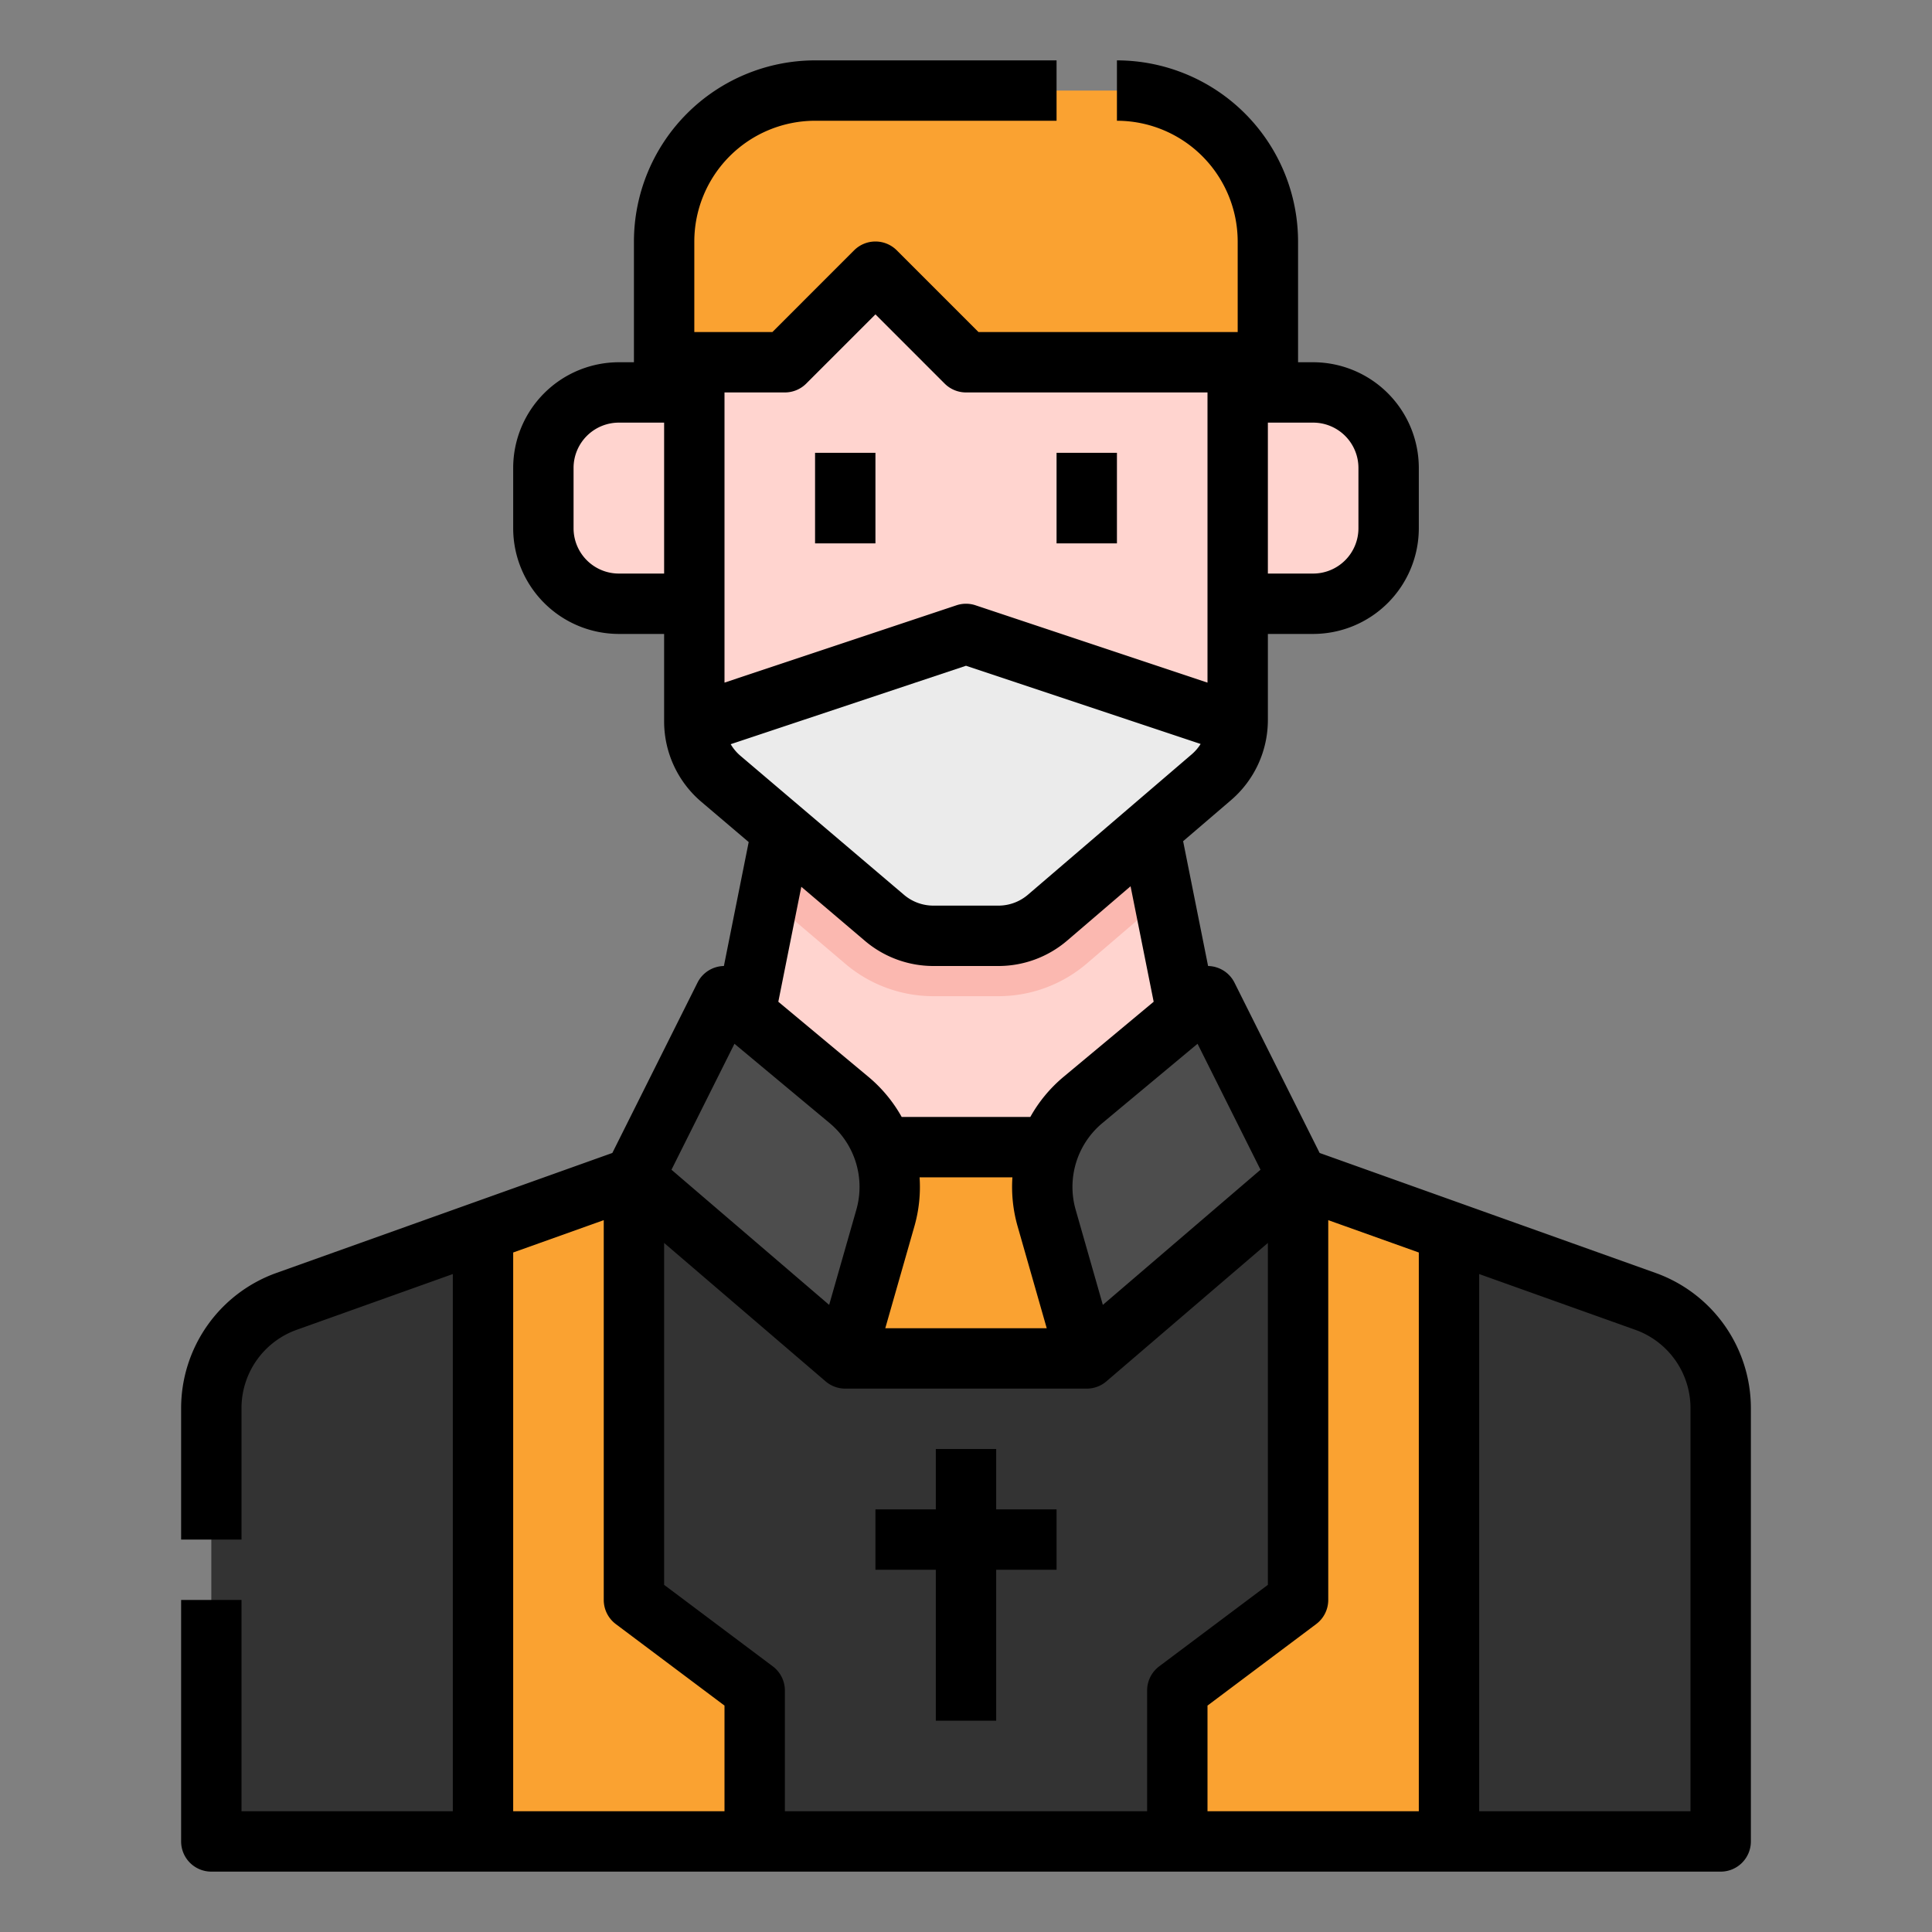 <svg id="Filled_stroke_cut_Ex" data-name="Filled stroke cut Ex" xmlns="http://www.w3.org/2000/svg" width="512" height="512" viewBox="0 0 512 512">
  <rect x="0" y="0" width="512" height="512" fill="#808080" stroke="none"/>
  <title>pastor- man- user- avatar- people- mask</title>
  <g>
    <path d="M56,488V373.142a30,30,0,0,1,19.91-28.253L168,312H344l92.09,32.889A30,30,0,0,1,456,373.142V488Z" style="fill: #333"/>
    <polygon points="281.6 344 320 296 304 216 208 216 192 296 230.4 344 281.6 344" style="fill: #ffd4cf"/>
    <rect x="216" y="304" width="80" height="56" style="fill: #faa231"/>
    <g>
      <path d="M308.378,237.892,304,216H208l-4.411,22.054,20.448,17.378A36.038,36.038,0,0,0,247.351,264H264.6a36.026,36.026,0,0,0,23.428-8.667Z" style="fill: #fbb8b0"/>
      <path d="M348,104H328V72H184v32H164a20,20,0,0,0-20,20v16a20,20,0,0,0,20,20h20v31.159a20,20,0,0,0,7.048,15.24L234.4,243.24A20,20,0,0,0,247.351,248H264.6a20,20,0,0,0,13.015-4.815l43.4-37.2A20,20,0,0,0,328,190.8V160h20a20,20,0,0,0,20-20V124A20,20,0,0,0,348,104Z" style="fill: #ffd4cf"/>
      <path d="M184.018,191.994a20,20,0,0,0,7.03,14.405L234.4,243.24A20,20,0,0,0,247.351,248H264.6a20,20,0,0,0,13.015-4.815l43.4-37.2a20,20,0,0,0,6.948-14L256,168Z" style="fill: #ebebeb"/>
    </g>
    <path d="M224,360l-56-48,24-48,32.993,27.494a30,30,0,0,1,9.641,31.289Z" style="fill: #4d4d4d"/>
    <path d="M288,360l56-48-24-48-32.993,27.494a30,30,0,0,0-9.641,31.289Z" style="fill: #4d4d4d"/>
    <polygon points="168 312 168 424 200 448 200 488 128 488 128 328 168 312" style="fill: #faa231"/>
    <polygon points="344 312 344 424 312 448 312 488 384 488 384 328 344 312" style="fill: #faa231"/>
    <path d="M336,96H256L232,72,208,96H176V64a40,40,0,0,1,40-40h80a40,40,0,0,1,40,40Z" style="fill: #faa231"/>
    <g>
      <rect x="216" y="120" width="16" height="24"/>
      <rect x="280" y="120" width="16" height="24"/>
      <polygon points="264 384 248 384 248 400 232 400 232 416 248 416 248 456 264 456 264 416 280 416 280 400 264 400 264 384"/>
      <path d="M438.78,337.355l-89.062-31.808-22.563-45.125a7.991,7.991,0,0,0-7-4.42l-6.615-33.075,12.678-10.866A27.966,27.966,0,0,0,336,190.8V168h12a28.032,28.032,0,0,0,28-28V124a28.032,28.032,0,0,0-28-28h-4V64a48.055,48.055,0,0,0-48-48V32a32.036,32.036,0,0,1,32,32V88H259.313L237.657,66.343a8,8,0,0,0-11.314,0L204.687,88H184V64a32.036,32.036,0,0,1,32-32h64V16H216a48.055,48.055,0,0,0-48,48V96h-4a28.032,28.032,0,0,0-28,28v16a28.032,28.032,0,0,0,28,28h12v23.159a27.951,27.951,0,0,0,9.868,21.335l12.543,10.66L191.841,256a7.991,7.991,0,0,0-7,4.42l-22.563,45.125L73.22,337.355A38.081,38.081,0,0,0,48,373.142V408H64V373.142a22.046,22.046,0,0,1,14.6-20.719L120,337.637V480H64V424H48v64a8,8,0,0,0,8,8H456a8,8,0,0,0,8-8V373.142A38.081,38.081,0,0,0,438.78,337.355ZM304,448v32H208V448a8,8,0,0,0-3.2-6.4L176,420V329.394l42.794,36.68A8,8,0,0,0,224,368h64a8,8,0,0,0,5.206-1.926L336,329.394V420l-28.8,21.6A8,8,0,0,0,304,448ZM242.326,324.98A37.924,37.924,0,0,0,243.7,312h24.6a37.924,37.924,0,0,0,1.375,12.98l7.72,27.02H234.606Zm91.725-14.989-41.786,35.817-7.206-25.223a22.013,22.013,0,0,1,7.069-22.945l25.234-21.028ZM348,112a12.013,12.013,0,0,1,12,12v16a12.013,12.013,0,0,1-12,12H336V112Zm-140-8a8,8,0,0,0,5.657-2.343L232,83.314l18.343,18.343A8,8,0,0,0,256,104h64v76.9l-61.47-20.49a7.992,7.992,0,0,0-5.06,0L192,180.9V104Zm-44,48a12.013,12.013,0,0,1-12-12V124a12.013,12.013,0,0,1,12-12h12v40Zm29.641,45.219L256,176.433l62.179,20.726a12.043,12.043,0,0,1-2.369,2.753l-43.4,37.2A12.008,12.008,0,0,1,264.6,240H247.351a12.011,12.011,0,0,1-7.772-2.856L196.229,200.3A11.993,11.993,0,0,1,193.641,197.219Zm35.577,52.117A28.029,28.029,0,0,0,247.351,256H264.6a28.016,28.016,0,0,0,18.221-6.741l16.792-14.392,6.122,30.606-23.851,19.876A37.921,37.921,0,0,0,273.046,296H238.954a37.921,37.921,0,0,0-8.84-10.651l-23.851-19.876,6.094-30.467Zm-34.58,27.276,25.234,21.029a22.011,22.011,0,0,1,7.069,22.944l-7.206,25.223-41.786-35.817ZM136,480V331.923l24-8.571V424a8,8,0,0,0,3.2,6.4L192,452v28Zm184,0V452l28.8-21.6A8,8,0,0,0,352,424V323.352l24,8.572V480Zm128,0H392V337.638l41.4,14.785A22.046,22.046,0,0,1,448,373.142Z"/>
    </g>
  </g>
</svg>
